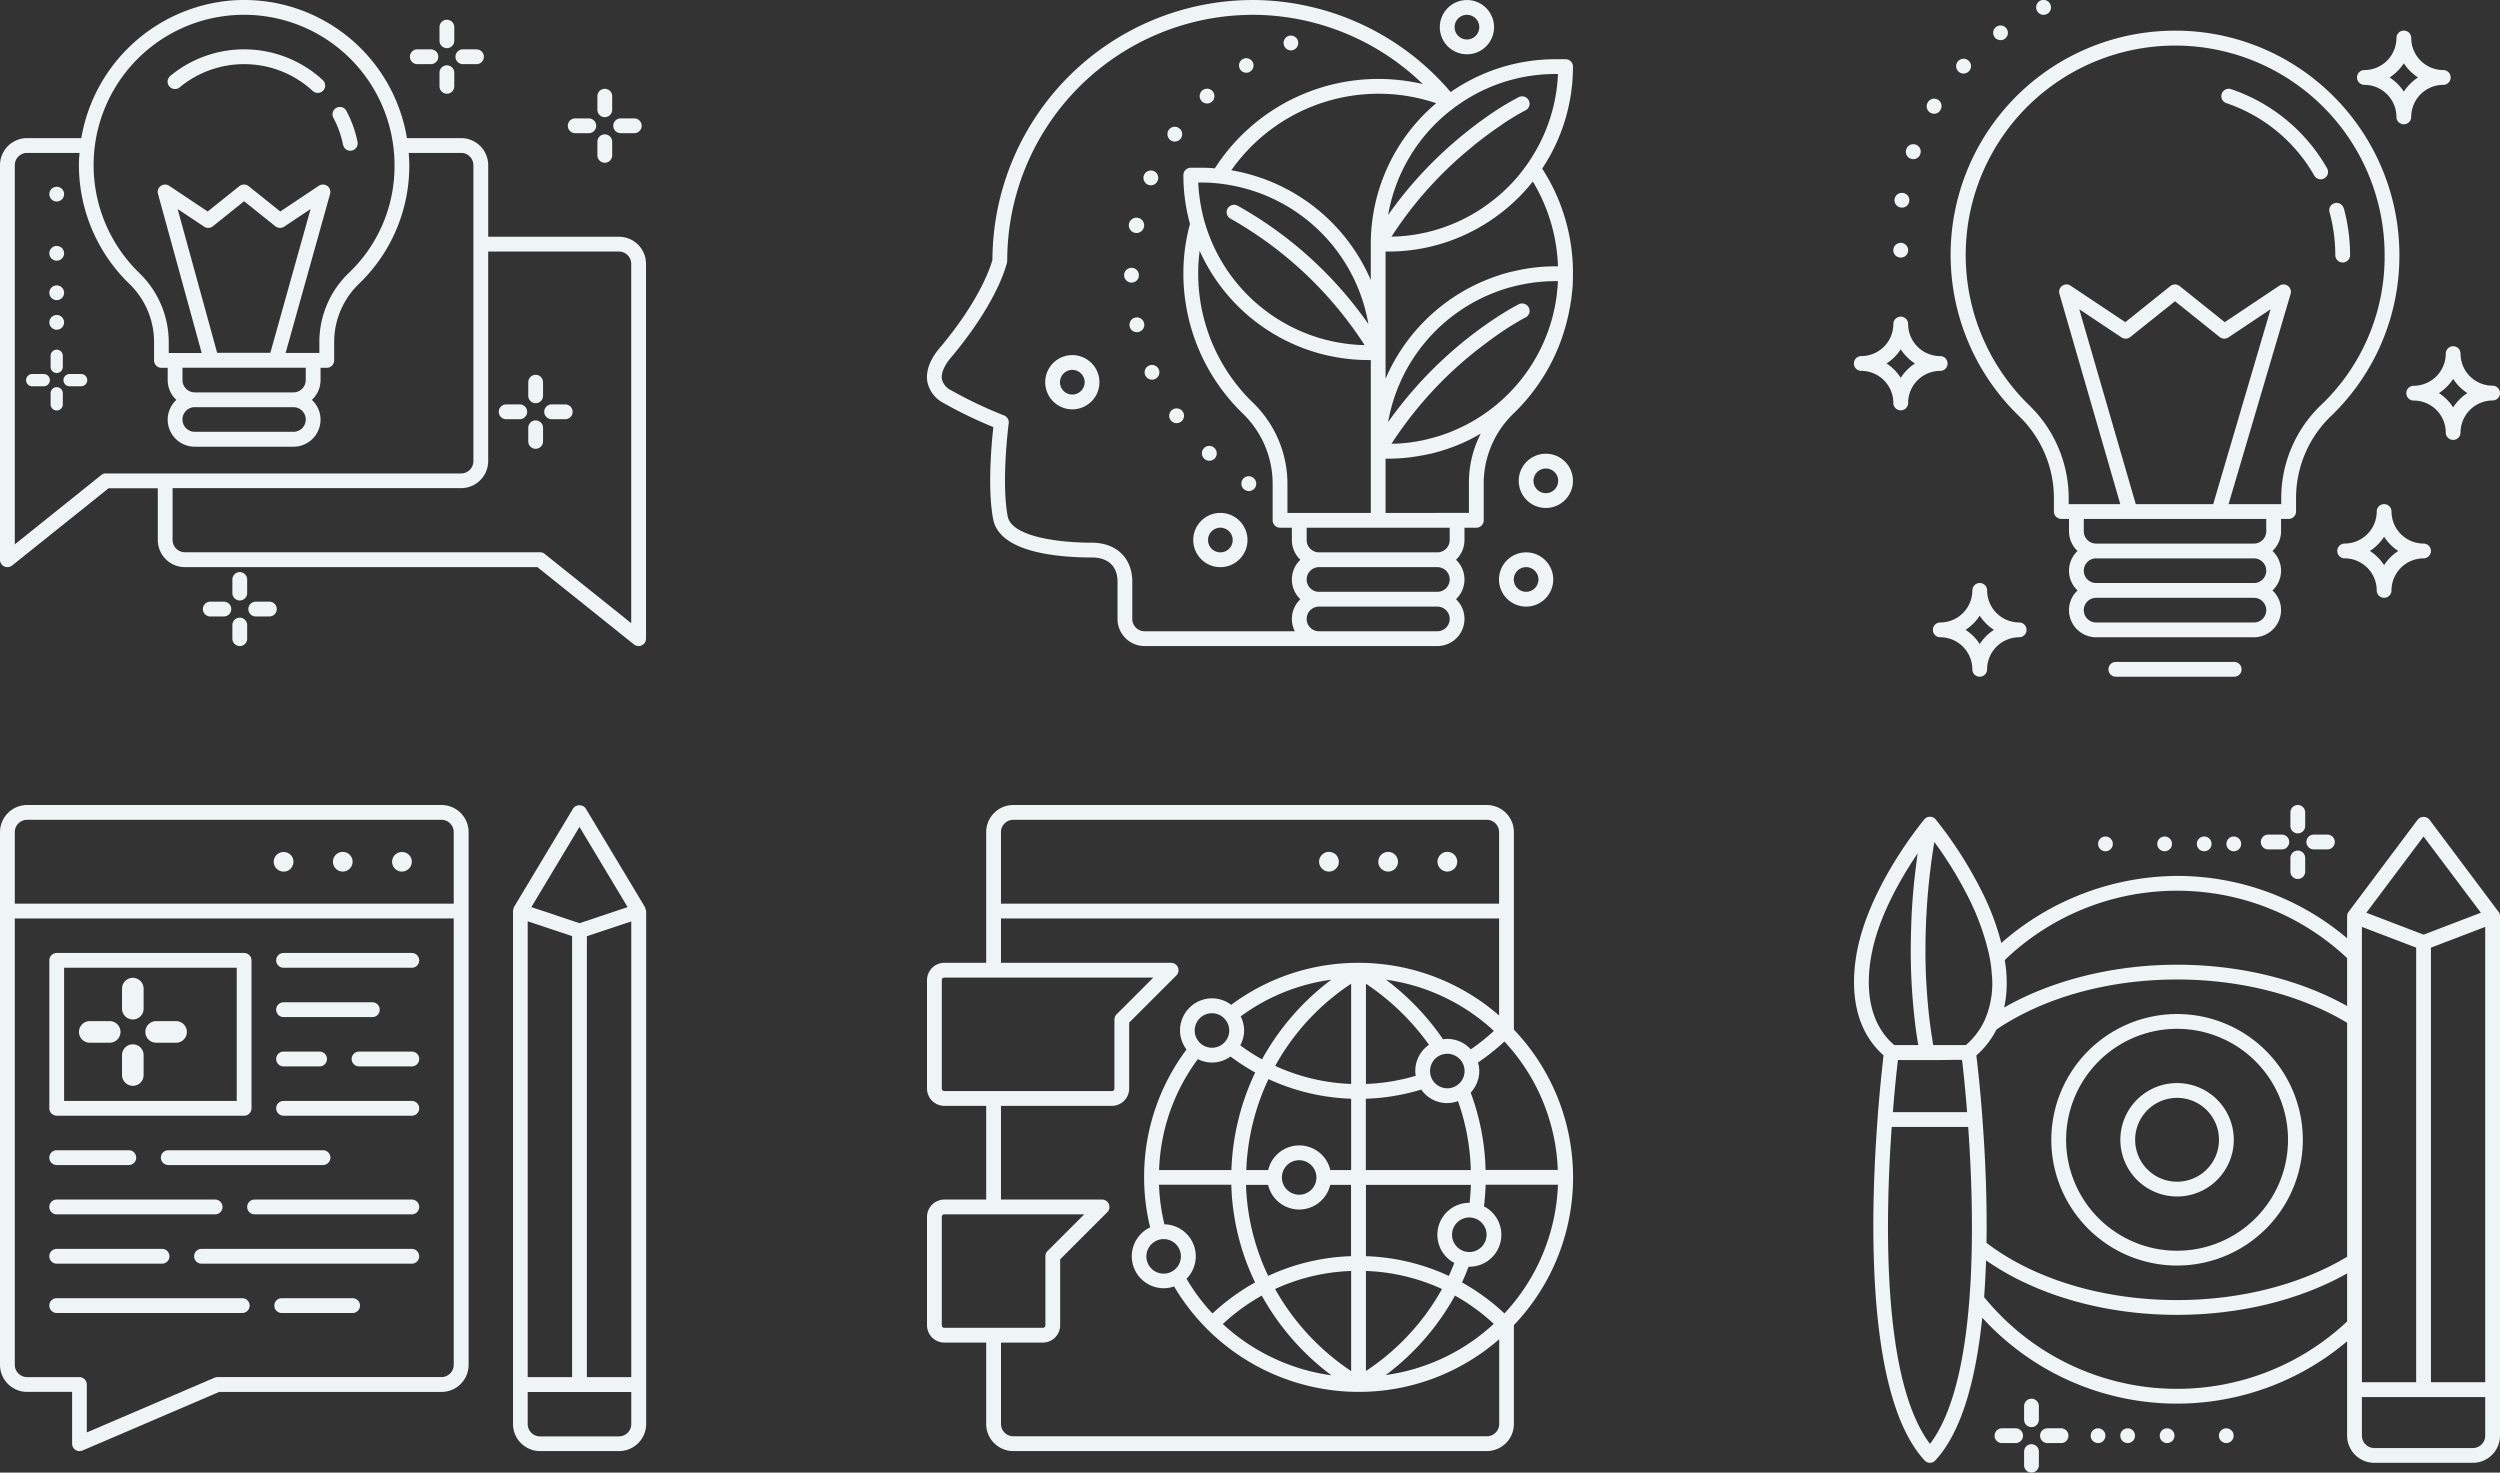 <svg xmlns="http://www.w3.org/2000/svg" width="601.628" height="354.378" viewBox="0 0 601.628 354.378">
  <rect x="0" y="0" width="601.628" height="354.378" fill="#333333" stroke="none"/>
  <g id="Group_1026" data-name="Group 1026" transform="translate(-995.24 -5828.5)">
    <g id="_1" transform="translate(995.24 5828.5)">
      <g id="Group_432" data-name="Group 432" transform="translate(0 0)">
        <path id="Path_847" data-name="Path 847" d="M148.938,56.969H117.489V39.761a6.523,6.523,0,0,0-6.527-6.527H97.931A39.712,39.712,0,0,0,56.561.052a40,40,0,0,0-37,33.182H6.527A6.523,6.523,0,0,0,0,39.761V134.7a1.772,1.772,0,0,0,1.021,1.614,1.688,1.688,0,0,0,.76.166A1.916,1.916,0,0,0,2.9,136.1l23.237-18.608H37.976v12.461a6.523,6.523,0,0,0,6.527,6.527h84.829l23.237,18.608a1.764,1.764,0,0,0,1.116.38,1.688,1.688,0,0,0,.759-.166,1.787,1.787,0,0,0,1.021-1.614V63.5A6.523,6.523,0,0,0,148.938,56.969ZM56.751,3.612A36.2,36.2,0,0,1,94.94,39.761,35.41,35.41,0,0,1,84.046,65.584a23.025,23.025,0,0,0-7.192,16.472v2.872H68.737l10.7-38.261a1.785,1.785,0,0,0-2.706-1.97l-9.28,6.195-7.619-6.1a1.785,1.785,0,0,0-2.231,0l-7.619,6.1L40.706,44.7a1.775,1.775,0,0,0-2.682,1.97L48.538,84.952H40.611V82.508A23.18,23.18,0,0,0,33.68,65.846,36.168,36.168,0,0,1,56.727,3.612ZM46.877,97.983H70.612a2.967,2.967,0,1,1,0,5.934H46.877a2.967,2.967,0,1,1,0-5.934Zm26.7-6.527a2.968,2.968,0,0,1-2.967,2.967H46.877a2.968,2.968,0,0,1-2.967-2.967V88.489H73.579ZM52.265,84.929,42.747,50.3l6.385,4.249a1.783,1.783,0,0,0,2.089-.095l7.524-6.029,7.524,6.029a1.82,1.82,0,0,0,2.112.095L74.742,50.3,65.058,84.9H52.265Zm-26.749,28.98a1.916,1.916,0,0,0-1.116.38L3.56,131V39.761a2.968,2.968,0,0,1,2.967-2.967H19.154c-.047.546-.119,1.092-.142,1.661A39.774,39.774,0,0,0,31.235,68.409a19.473,19.473,0,0,1,5.839,14.1v4.225a1.793,1.793,0,0,0,1.78,1.78h1.5v2.967a6.452,6.452,0,0,0,2.089,4.747,6.452,6.452,0,0,0-2.089,4.747,6.523,6.523,0,0,0,6.527,6.527H70.612a6.523,6.523,0,0,0,6.527-6.527,6.452,6.452,0,0,0-2.089-4.747,6.452,6.452,0,0,0,2.089-4.747V88.513h1.5a1.793,1.793,0,0,0,1.78-1.78V82.08a19.492,19.492,0,0,1,6.124-13.932A39.4,39.4,0,0,0,98.5,39.761c0-1-.071-1.97-.142-2.967h12.6a2.968,2.968,0,0,1,2.967,2.967v71.205a2.968,2.968,0,0,1-2.967,2.967H25.515ZM151.9,149.963l-20.839-16.686a1.719,1.719,0,0,0-1.116-.38H44.5a2.968,2.968,0,0,1-2.967-2.967V117.469h69.425a6.523,6.523,0,0,0,6.527-6.527V60.529h31.449A2.968,2.968,0,0,1,151.9,63.5v86.491Z" transform="translate(0 0.003)" fill="#eff4f4"/>
        <path id="Path_848" data-name="Path 848" d="M36.269,19.95A1.752,1.752,0,0,0,38,21.374a.923.923,0,0,0,.356-.047,1.745,1.745,0,0,0,1.377-2.089,26.932,26.932,0,0,0-2.682-7.453,1.773,1.773,0,0,0-3.133,1.661,23.4,23.4,0,0,1,2.326,6.5Z" transform="translate(46.305 14.901)" fill="#eff4f4"/>
        <path id="Path_849" data-name="Path 849" d="M19.92,14.114a24.351,24.351,0,0,1,31.995.9,1.811,1.811,0,0,0,1.21.475,1.78,1.78,0,0,0,1.21-3.086,27.9,27.9,0,0,0-36.694-1.021,1.787,1.787,0,1,0,2.279,2.753Z" transform="translate(23.349 6.875)" fill="#eff4f4"/>
        <path id="Path_850" data-name="Path 850" d="M6.837,37.92H4.132a1.472,1.472,0,1,0,0,2.943H6.837a1.472,1.472,0,1,0,0-2.943Z" transform="translate(3.654 52.091)" fill="#eff4f4"/>
        <path id="Path_851" data-name="Path 851" d="M10.627,37.92H7.922a1.472,1.472,0,1,0,0,2.943h2.706a1.472,1.472,0,1,0,0-2.943Z" transform="translate(8.859 52.091)" fill="#eff4f4"/>
        <path id="Path_852" data-name="Path 852" d="M6.6,39.25A1.479,1.479,0,0,0,5.13,40.722v2.706a1.472,1.472,0,0,0,2.943,0V40.722A1.479,1.479,0,0,0,6.6,39.25Z" transform="translate(7.046 53.918)" fill="#eff4f4"/>
        <path id="Path_853" data-name="Path 853" d="M6.6,35.45A1.479,1.479,0,0,0,5.13,36.922v2.706a1.472,1.472,0,0,0,2.943,0V36.922A1.479,1.479,0,0,0,6.6,35.45Z" transform="translate(7.046 48.699)" fill="#eff4f4"/>
        <path id="Path_854" data-name="Path 854" d="M25.626,61H22.35a1.78,1.78,0,1,0,0,3.56h3.275a1.78,1.78,0,1,0,0-3.56Z" transform="translate(28.253 83.792)" fill="#eff4f4"/>
        <path id="Path_855" data-name="Path 855" d="M30.236,61H26.96a1.78,1.78,0,1,0,0,3.56h3.275a1.78,1.78,0,1,0,0-3.56Z" transform="translate(34.585 83.792)" fill="#eff4f4"/>
        <path id="Path_856" data-name="Path 856" d="M25.34,62.62a1.793,1.793,0,0,0-1.78,1.78v3.275a1.78,1.78,0,0,0,3.56,0V64.4A1.793,1.793,0,0,0,25.34,62.62Z" transform="translate(32.36 86.017)" fill="#eff4f4"/>
        <path id="Path_857" data-name="Path 857" d="M25.34,58a1.793,1.793,0,0,0-1.78,1.78v3.275a1.78,1.78,0,1,0,3.56,0V59.78A1.793,1.793,0,0,0,25.34,58Z" transform="translate(32.36 79.671)" fill="#eff4f4"/>
        <path id="Path_858" data-name="Path 858" d="M55.626,41H52.35a1.78,1.78,0,1,0,0,3.56h3.275a1.78,1.78,0,1,0,0-3.56Z" transform="translate(69.459 56.322)" fill="#eff4f4"/>
        <path id="Path_859" data-name="Path 859" d="M60.236,41H56.96a1.78,1.78,0,1,0,0,3.56h3.275a1.78,1.78,0,1,0,0-3.56Z" transform="translate(75.79 56.322)" fill="#eff4f4"/>
        <path id="Path_860" data-name="Path 860" d="M55.34,42.62a1.793,1.793,0,0,0-1.78,1.78v3.275a1.78,1.78,0,1,0,3.56,0V44.4A1.793,1.793,0,0,0,55.34,42.62Z" transform="translate(73.565 58.547)" fill="#eff4f4"/>
        <path id="Path_861" data-name="Path 861" d="M55.34,38a1.793,1.793,0,0,0-1.78,1.78v3.275a1.78,1.78,0,1,0,3.56,0V39.78A1.793,1.793,0,0,0,55.34,38Z" transform="translate(73.565 52.201)" fill="#eff4f4"/>
        <path id="Path_862" data-name="Path 862" d="M43.34,8.56h3.275a1.78,1.78,0,1,0,0-3.56H43.34a1.78,1.78,0,1,0,0,3.56Z" transform="translate(57.083 6.875)" fill="#eff4f4"/>
        <path id="Path_863" data-name="Path 863" d="M47.96,8.56h3.275a1.78,1.78,0,1,0,0-3.56H47.96a1.78,1.78,0,1,0,0,3.56Z" transform="translate(63.429 6.875)" fill="#eff4f4"/>
        <path id="Path_864" data-name="Path 864" d="M46.34,13.456a1.793,1.793,0,0,0,1.78-1.78V8.4a1.78,1.78,0,0,0-3.56,0v3.275A1.793,1.793,0,0,0,46.34,13.456Z" transform="translate(61.204 9.1)" fill="#eff4f4"/>
        <path id="Path_865" data-name="Path 865" d="M46.34,8.836a1.793,1.793,0,0,0,1.78-1.78V3.78a1.78,1.78,0,0,0-3.56,0V7.056A1.793,1.793,0,0,0,46.34,8.836Z" transform="translate(61.204 2.755)" fill="#eff4f4"/>
        <path id="Path_866" data-name="Path 866" d="M59.35,15.56h3.275a1.78,1.78,0,1,0,0-3.56H59.35a1.78,1.78,0,0,0,0,3.56Z" transform="translate(79.073 16.49)" fill="#eff4f4"/>
        <path id="Path_867" data-name="Path 867" d="M63.96,15.56h3.275a1.78,1.78,0,0,0,0-3.56H63.96a1.78,1.78,0,1,0,0,3.56Z" transform="translate(85.405 16.49)" fill="#eff4f4"/>
        <path id="Path_868" data-name="Path 868" d="M62.35,20.456a1.793,1.793,0,0,0,1.78-1.78V15.4a1.78,1.78,0,1,0-3.56,0v3.275A1.793,1.793,0,0,0,62.35,20.456Z" transform="translate(83.194 18.715)" fill="#eff4f4"/>
        <path id="Path_869" data-name="Path 869" d="M62.35,15.836a1.793,1.793,0,0,0,1.78-1.78V10.78a1.78,1.78,0,1,0-3.56,0v3.275A1.793,1.793,0,0,0,62.35,15.836Z" transform="translate(83.194 12.369)" fill="#eff4f4"/>
        <ellipse id="Ellipse_7" data-name="Ellipse 7" cx="1.78" cy="1.78" rx="1.78" ry="1.78" transform="translate(11.868 75.794)" fill="#eff4f4"/>
        <ellipse id="Ellipse_8" data-name="Ellipse 8" cx="1.78" cy="1.78" rx="1.78" ry="1.78" transform="translate(11.868 68.673)" fill="#eff4f4"/>
        <ellipse id="Ellipse_9" data-name="Ellipse 9" cx="1.78" cy="1.78" rx="1.78" ry="1.78" transform="translate(11.868 59.179)" fill="#eff4f4"/>
        <ellipse id="Ellipse_10" data-name="Ellipse 10" cx="1.78" cy="1.78" rx="1.78" ry="1.78" transform="translate(11.868 44.938)" fill="#eff4f4"/>
      </g>
    </g>
    <g id="_1-2" data-name="_1" transform="translate(1218.31 5828.5)">
      <g id="Group_433" data-name="Group 433" transform="translate(0 0)">
        <path id="Path_870" data-name="Path 870" d="M155.466,16.026a1.778,1.778,0,0,0-1.78-1.78h-2.374a44.23,44.23,0,0,0-25.278,7.9A62.876,62.876,0,0,0,79.371.005a62.73,62.73,0,0,0-63.61,62.518c-.332,1.21-2.73,9.423-12.841,21.385C1.615,85.451-.474,88.561.1,91.884a7.468,7.468,0,0,0,3.987,5.15,104.038,104.038,0,0,0,11.891,5.744c-.427,3.845-1.448,14.787-.047,22.169,1.543,8,15.523,9.209,23.735,9.209,3.94,0,6.195,2.112,6.195,5.839v8.948a6.523,6.523,0,0,0,6.527,6.527H122.83a6.531,6.531,0,0,0,4.486-11.274,6.54,6.54,0,0,0,0-9.494,6.54,6.54,0,0,0,2.041-4.747v-2.967h2.848a1.778,1.778,0,0,0,1.78-1.78v-9.091a23.413,23.413,0,0,1,7.358-16.781A46.5,46.5,0,0,0,154.16,76.669c.166-.712.332-1.424.451-2.136a2.761,2.761,0,0,0,.095-.427,1.191,1.191,0,0,0,.047-.285c.071-.356.119-.712.166-1.068a5.546,5.546,0,0,0,.166-1.068c.071-.57.142-1.116.19-1.685.071-.57.119-1.163.142-1.756.024-.783.047-1.567.047-2.374a46.2,46.2,0,0,0-7.405-25.3,44.233,44.233,0,0,0,7.405-24.542Zm-3.893,54.9a40.967,40.967,0,0,1-24.447,32.541,35,35,0,0,1-5.364,1.875,38.463,38.463,0,0,1-9.969,1.448,93.062,93.062,0,0,1,22.335-23.9h0c1.8-1.377,3.442-2.516,4.842-3.465,3.062-1.994,5.032-3.014,5.079-3.038a1.747,1.747,0,0,0,.783-2.374,1.8,1.8,0,0,0-2.4-.807c-.166.095-1,.522-2.326,1.282-1.092.665-2.54,1.543-4.225,2.682a97.762,97.762,0,0,0-24.9,24.4,41.008,41.008,0,0,1,26.2-31.4,33.479,33.479,0,0,1,3.7-1.163,40.713,40.713,0,0,1,10.42-1.353h.546c-.047,1.116-.166,2.184-.285,3.275ZM89.6,123.428H86.753v-6.812a27.118,27.118,0,0,0-8.141-19.558A43.25,43.25,0,0,1,65.3,64.446a38.9,38.9,0,0,1,.332-4.082,44.514,44.514,0,0,0,40.587,26.275h.593v36.789ZM65.32,43.915h.546c.451,0,.9,0,1.353.024a35.315,35.315,0,0,1,3.916.332A40.979,40.979,0,0,1,106.215,77.88h0v.071a94.671,94.671,0,0,0-31.5-28.482,1.8,1.8,0,0,0-2.4.783,1.769,1.769,0,0,0,.807,2.4,92.717,92.717,0,0,1,32.209,30.4,41,41,0,0,1-38.38-29.218,40.411,40.411,0,0,1-1.377-6.575q-.214-1.638-.285-3.347Zm41.489,14.811h0v8.663A44.718,44.718,0,0,0,73.247,40.972a43.3,43.3,0,0,1,49.3-16.14A44.375,44.375,0,0,0,106.809,58.726ZM52.384,151.91a2.968,2.968,0,0,1-2.967-2.967v-8.948c0-5.72-3.845-9.4-9.755-9.4-8.782,0-19.344-1.661-20.222-6.314-1.59-8.331.214-22.263.237-22.406a1.785,1.785,0,0,0-1.116-1.9,103.975,103.975,0,0,1-12.7-6.029,4.067,4.067,0,0,1-2.255-2.682c-.356-2.017,1.472-4.391,2.041-5.056C17.209,72.492,19.2,63.473,19.274,63.093a1.832,1.832,0,0,0,.047-.356A59.153,59.153,0,0,1,78.493,3.565h.831a59.009,59.009,0,0,1,39.994,16.662A46.76,46.76,0,0,0,69.284,40.5q-1.709-.142-3.418-.142H63.492a1.778,1.778,0,0,0-1.78,1.78A43.731,43.731,0,0,0,63.3,53.884a44.764,44.764,0,0,0-1.567,10.443A46.9,46.9,0,0,0,76.143,99.645a23.492,23.492,0,0,1,7.049,16.971v8.592a1.778,1.778,0,0,0,1.78,1.78h2.848v2.967a6.54,6.54,0,0,0,2.041,4.747,6.54,6.54,0,0,0,0,9.494,6.539,6.539,0,0,0-1.329,7.714Zm73.413-2.967a2.968,2.968,0,0,1-2.967,2.967H94.348a2.967,2.967,0,1,1,0-5.934H122.83A2.968,2.968,0,0,1,125.8,148.943Zm0-9.494a2.968,2.968,0,0,1-2.967,2.967H94.348a2.967,2.967,0,1,1,0-5.934H122.83A2.968,2.968,0,0,1,125.8,139.449Zm0-9.494a2.968,2.968,0,0,1-2.967,2.967H94.348a2.968,2.968,0,0,1-2.967-2.967v-2.967H125.8Zm4.628-13.838v7.31H110.369V110.373h.593a42.632,42.632,0,0,0,8.212-.783,37.648,37.648,0,0,0,4.889-1.187,42.1,42.1,0,0,0,9.209-4.059A25.791,25.791,0,0,0,130.425,116.117ZM151.858,64.09h-.546a43.232,43.232,0,0,0-10.135,1.187,29.92,29.92,0,0,0-3.608,1,44.686,44.686,0,0,0-27.2,24.851h0V84.953h0V60.53h.593a44.1,44.1,0,0,0,25.753-8.236,39.521,39.521,0,0,0,3.133-2.445,43.092,43.092,0,0,0,5.958-6.171,42.405,42.405,0,0,1,6.052,20.412Zm-8.141-23.569a37.547,37.547,0,0,1-4.842,5.412,34.118,34.118,0,0,1-3.014,2.54,40.449,40.449,0,0,1-24.067,8.473A92.267,92.267,0,0,1,130.9,35.584c.973-.831,1.9-1.567,2.824-2.255.617-.475,1.234-.926,1.828-1.377,1.092-.783,2.112-1.472,3.014-2.112a58.153,58.153,0,0,1,5.483-3.3,1.747,1.747,0,0,0,.783-2.374,1.8,1.8,0,0,0-2.4-.807,67.338,67.338,0,0,0-6.883,4.154c-.949.665-1.994,1.4-3.086,2.207a4.454,4.454,0,0,1-.57.427c-.9.688-1.851,1.448-2.824,2.231h0a97.063,97.063,0,0,0-18.086,19.344,40.842,40.842,0,0,1,14.455-24.684q.463-.392.926-.712a22.062,22.062,0,0,1,1.923-1.4c.451-.332.926-.641,1.4-.926a40.509,40.509,0,0,1,21.623-6.195h.546a40.417,40.417,0,0,1-6.029,19.605,34.111,34.111,0,0,1-2.112,3.109Z" transform="translate(0.001 0.004)" fill="#eff4f4"/>
        <path id="Path_871" data-name="Path 871" d="M29.432,12.552a1.741,1.741,0,0,0,1.234-.5,1.779,1.779,0,1,0-2.516-.047,1.8,1.8,0,0,0,1.282.546Z" transform="translate(37.977 12.355)" fill="#eff4f4"/>
        <path id="Path_872" data-name="Path 872" d="M33.405,9.439a1.712,1.712,0,0,0,.949-.285,1.748,1.748,0,1,0-.949.285Z" transform="translate(43.45 8.063)" fill="#eff4f4"/>
        <path id="Path_873" data-name="Path 873" d="M29.656,48.766a1.853,1.853,0,0,0,1.305-.546A1.791,1.791,0,0,0,30.89,45.7a1.78,1.78,0,1,0-2.445,2.587A1.7,1.7,0,0,0,29.656,48.766Z" transform="translate(38.299 62.11)" fill="#eff4f4"/>
        <path id="Path_874" data-name="Path 874" d="M34.6,48.556a1.775,1.775,0,1,0-1.875,3.014h0a1.77,1.77,0,0,0,.949.285A1.82,1.82,0,0,0,35.194,51,1.8,1.8,0,0,0,34.6,48.556Z" transform="translate(43.798 66.331)" fill="#eff4f4"/>
        <path id="Path_875" data-name="Path 875" d="M37.932,7.178a1.8,1.8,0,0,0,1.661-2.421,1.8,1.8,0,0,0-2.3-1.044h0a1.8,1.8,0,0,0,.641,3.465Z" transform="translate(49.652 4.959)" fill="#eff4f4"/>
        <path id="Path_876" data-name="Path 876" d="M21.794,30.71a1.758,1.758,0,0,0,1.756-1.78,1.78,1.78,0,1,0-3.56,0h0a1.793,1.793,0,0,0,1.78,1.78Z" transform="translate(27.458 37.3)" fill="#eff4f4"/>
        <path id="Path_877" data-name="Path 877" d="M21.9,25.639a1.832,1.832,0,0,0,.356.047,1.844,1.844,0,1,0-.356-.047Z" transform="translate(28.112 30.385)" fill="#eff4f4"/>
        <path id="Path_878" data-name="Path 878" d="M23.04,20.7a1.881,1.881,0,0,0,.688.142,1.747,1.747,0,0,0,1.638-1.092,1.769,1.769,0,0,0-.926-2.326,1.8,1.8,0,0,0-2.35.949A1.78,1.78,0,0,0,23.04,20.7Z" transform="translate(30.152 23.745)" fill="#eff4f4"/>
        <path id="Path_879" data-name="Path 879" d="M26.157,16.417a1.815,1.815,0,0,0,1.472-.783,1.784,1.784,0,0,0-2.943-2.017,1.82,1.82,0,0,0,.475,2.492,1.7,1.7,0,0,0,1,.309Z" transform="translate(33.491 17.652)" fill="#eff4f4"/>
        <path id="Path_880" data-name="Path 880" d="M25.317,41.73A1.759,1.759,0,0,0,24.89,44.2a1.781,1.781,0,0,0,1.448.76,1.877,1.877,0,0,0,1.044-.332,1.763,1.763,0,0,0,.427-2.468,1.788,1.788,0,0,0-2.492-.427Z" transform="translate(33.737 56.874)" fill="#eff4f4"/>
        <path id="Path_881" data-name="Path 881" d="M21.947,32.21a1.8,1.8,0,0,0-1.377,2.112A1.771,1.771,0,0,0,22.3,35.746a1.045,1.045,0,0,0,.38-.047,1.757,1.757,0,0,0,1.377-2.112,1.8,1.8,0,0,0-2.112-1.377Z" transform="translate(28.207 44.202)" fill="#eff4f4"/>
        <path id="Path_882" data-name="Path 882" d="M23.138,37.151a1.769,1.769,0,0,0-.926,2.326,1.8,1.8,0,0,0,2.35.926,1.775,1.775,0,1,0-1.424-3.252Z" transform="translate(30.315 50.821)" fill="#eff4f4"/>
        <path id="Path_883" data-name="Path 883" d="M64.527,56a6.527,6.527,0,1,0,6.527,6.527A6.523,6.523,0,0,0,64.527,56Zm0,9.494a2.967,2.967,0,1,1,2.967-2.967A2.968,2.968,0,0,1,64.527,65.494Z" transform="translate(79.665 76.925)" fill="#eff4f4"/>
        <path id="Path_884" data-name="Path 884" d="M33.527,52a6.527,6.527,0,1,0,6.527,6.527A6.523,6.523,0,0,0,33.527,52Zm0,9.494a2.967,2.967,0,1,1,2.967-2.967A2.968,2.968,0,0,1,33.527,61.494Z" transform="translate(37.086 71.431)" fill="#eff4f4"/>
        <path id="Path_885" data-name="Path 885" d="M18.517,36a6.527,6.527,0,1,0,6.527,6.527A6.539,6.539,0,0,0,18.517,36Zm0,9.494a2.967,2.967,0,1,1,2.967-2.967A2.983,2.983,0,0,1,18.517,45.494Z" transform="translate(16.47 49.455)" fill="#eff4f4"/>
        <path id="Path_886" data-name="Path 886" d="M66.527,46a6.527,6.527,0,1,0,6.527,6.527A6.523,6.523,0,0,0,66.527,46Zm0,9.494a2.967,2.967,0,1,1,2.967-2.967A2.968,2.968,0,0,1,66.527,55.494Z" transform="translate(82.412 63.19)" fill="#eff4f4"/>
        <path id="Path_887" data-name="Path 887" d="M58.527,13.054A6.527,6.527,0,1,0,52,6.527,6.523,6.523,0,0,0,58.527,13.054Zm0-9.494A2.967,2.967,0,1,1,55.56,6.527,2.968,2.968,0,0,1,58.527,3.56Z" transform="translate(71.424 0.009)" fill="#eff4f4"/>
      </g>
    </g>
    <g id="_1-3" data-name="_1" transform="translate(1441.38 5828.501)">
      <g id="Group_434" data-name="Group 434" transform="translate(0 0)">
        <path id="Path_888" data-name="Path 888" d="M100.956,17.924A53.717,53.717,0,0,0,60.843,3.184,53.956,53.956,0,0,0,26.427,96.012a27.451,27.451,0,0,1,8.236,19.843v2.967a1.793,1.793,0,0,0,1.78,1.78h1.851v2.967a6.47,6.47,0,0,0,2.065,4.747,6.489,6.489,0,0,0,0,9.494,6.431,6.431,0,0,0-2.065,4.747,6.539,6.539,0,0,0,6.527,6.527H82.8a6.554,6.554,0,0,0,6.527-6.527,6.431,6.431,0,0,0-2.065-4.747,6.489,6.489,0,0,0,0-9.494,6.51,6.51,0,0,0,2.065-4.747V120.6h1.828a1.778,1.778,0,0,0,1.78-1.78v-3.537a27.4,27.4,0,0,1,8.616-19.629,53.468,53.468,0,0,0,16.259-38.546A54.062,54.062,0,0,0,100.956,17.924ZM85.765,142.557a2.968,2.968,0,0,1-2.967,2.967H44.822a2.967,2.967,0,1,1,0-5.934H82.8A2.968,2.968,0,0,1,85.765,142.557Zm0-9.494A2.968,2.968,0,0,1,82.8,136.03H44.822a2.967,2.967,0,1,1,0-5.934H82.8A2.968,2.968,0,0,1,85.765,133.063Zm0-9.494a2.968,2.968,0,0,1-2.967,2.967H44.822a2.968,2.968,0,0,1-2.967-2.967V120.6h43.91Zm-31.4-6.527-13.6-46.9,10.182,6.788a1.783,1.783,0,0,0,2.089-.095L63.81,68.219l10.752,8.616a1.783,1.783,0,0,0,2.089.095L86.81,70.141,73,117.042ZM99.057,93.093a30.985,30.985,0,0,0-9.684,22.192v1.756H76.7L91.628,66.462a1.79,1.79,0,0,0-2.706-1.994L75.773,73.25,64.926,64.563a1.785,1.785,0,0,0-2.231,0L51.848,73.25,38.675,64.468a1.768,1.768,0,0,0-2.682,1.97l14.645,50.6H38.224v-1.187A31.156,31.156,0,0,0,28.9,93.425a50.406,50.406,0,1,1,85.351-36.315,49.286,49.286,0,0,1-15.19,35.982Z" transform="translate(13.471 4.276)" fill="#eff4f4"/>
        <path id="Path_889" data-name="Path 889" d="M56.072,67.11H27.59a1.78,1.78,0,1,0,0,3.56H56.072a1.78,1.78,0,1,0,0-3.56Z" transform="translate(35.45 92.184)" fill="#eff4f4"/>
        <path id="Path_890" data-name="Path 890" d="M69.778,60.6a7.729,7.729,0,0,1-7.714-7.714,1.78,1.78,0,0,0-3.56,0A7.729,7.729,0,0,1,50.79,60.6a1.78,1.78,0,1,0,0,3.56A7.729,7.729,0,0,1,58.5,71.878a1.78,1.78,0,0,0,3.56,0,7.729,7.729,0,0,1,7.714-7.714,1.78,1.78,0,1,0,0-3.56Zm-9.494,5.2a11.446,11.446,0,0,0-3.418-3.418,11.726,11.726,0,0,0,3.418-3.418A11.447,11.447,0,0,0,63.7,62.384,11.18,11.18,0,0,0,60.284,65.8Z" transform="translate(67.316 70.207)" fill="#eff4f4"/>
        <path id="Path_891" data-name="Path 891" d="M76.778,44.594a7.714,7.714,0,0,1-7.714-7.714,1.78,1.78,0,0,0-3.56,0,7.749,7.749,0,0,1-7.714,7.738,1.78,1.78,0,1,0,0,3.56,7.709,7.709,0,0,1,7.714,7.69,1.78,1.78,0,0,0,3.56,0,7.744,7.744,0,0,1,7.714-7.714,1.78,1.78,0,1,0,0-3.56Zm-9.494,5.222a11.525,11.525,0,0,0-3.418-3.442,11.18,11.18,0,0,0,3.418-3.418A11.181,11.181,0,0,0,70.7,46.374,11.524,11.524,0,0,0,67.284,49.816Z" transform="translate(76.93 48.218)" fill="#eff4f4"/>
        <path id="Path_892" data-name="Path 892" d="M52.79,16.154A7.729,7.729,0,0,1,60.5,23.868a1.78,1.78,0,0,0,3.56,0,7.729,7.729,0,0,1,7.714-7.714,1.78,1.78,0,0,0,0-3.56A7.729,7.729,0,0,1,64.064,4.88a1.78,1.78,0,0,0-3.56,0,7.729,7.729,0,0,1-7.714,7.714,1.78,1.78,0,1,0,0,3.56Zm9.494-5.2A11.181,11.181,0,0,0,65.7,14.374a11.447,11.447,0,0,0-3.418,3.418,11.726,11.726,0,0,0-3.418-3.418,11.446,11.446,0,0,0,3.418-3.418Z" transform="translate(70.063 4.265)" fill="#eff4f4"/>
        <path id="Path_893" data-name="Path 893" d="M22.548,43.374a1.778,1.778,0,0,0-1.78-1.78,7.714,7.714,0,0,1-7.714-7.714,1.78,1.78,0,0,0-3.56,0A7.714,7.714,0,0,1,1.78,41.594a1.78,1.78,0,1,0,0,3.56,7.729,7.729,0,0,1,7.714,7.714,1.78,1.78,0,0,0,3.56,0,7.729,7.729,0,0,1,7.714-7.714A1.763,1.763,0,0,0,22.548,43.374ZM11.274,46.816a11.525,11.525,0,0,0-3.418-3.442,11.18,11.18,0,0,0,3.418-3.418,11.447,11.447,0,0,0,3.418,3.418A11.807,11.807,0,0,0,11.274,46.816Z" transform="translate(0 44.097)" fill="#eff4f4"/>
        <path id="Path_894" data-name="Path 894" d="M28.778,68.6a7.729,7.729,0,0,1-7.714-7.714,1.78,1.78,0,1,0-3.56,0A7.729,7.729,0,0,1,9.79,68.6a1.78,1.78,0,1,0,0,3.56A7.729,7.729,0,0,1,17.5,79.878a1.78,1.78,0,0,0,3.56,0,7.729,7.729,0,0,1,7.714-7.714,1.78,1.78,0,1,0,0-3.56Zm-9.494,5.2a11.18,11.18,0,0,0-3.418-3.418,11.447,11.447,0,0,0,3.418-3.418A11.447,11.447,0,0,0,22.7,70.384,11.18,11.18,0,0,0,19.284,73.8Z" transform="translate(11.002 81.196)" fill="#eff4f4"/>
        <path id="Path_895" data-name="Path 895" d="M51.676,21.852a1.774,1.774,0,0,0-3.418.949,38.864,38.864,0,0,1,1.4,10.348,1.78,1.78,0,0,0,3.56,0,43.071,43.071,0,0,0-1.519-11.3Z" transform="translate(66.193 28.237)" fill="#eff4f4"/>
        <path id="Path_896" data-name="Path 896" d="M39.618,9.093a1.779,1.779,0,1,0-1.139,3.37A38.567,38.567,0,0,1,59.6,29.885a1.794,1.794,0,0,0,1.543.9,1.687,1.687,0,0,0,.878-.237,1.785,1.785,0,0,0,.665-2.421A42.1,42.1,0,0,0,39.618,9.093Z" transform="translate(51.193 12.371)" fill="#eff4f4"/>
        <path id="Path_897" data-name="Path 897" d="M8.257,13.34h0a1.73,1.73,0,0,0,2.421-.617A1.783,1.783,0,1,0,7.616,10.9h0a1.814,1.814,0,0,0,.617,2.445Z" transform="translate(10.138 13.773)" fill="#eff4f4"/>
        <path id="Path_898" data-name="Path 898" d="M11.252,9.269a1.786,1.786,0,0,0,2.231-.356,1.743,1.743,0,0,0-.119-2.492,1.8,1.8,0,0,0-2.54.119,1.773,1.773,0,0,0,.142,2.516A2.227,2.227,0,0,0,11.252,9.269Z" transform="translate(14.24 8.184)" fill="#eff4f4"/>
        <path id="Path_899" data-name="Path 899" d="M14.988,5.869a1.758,1.758,0,0,0,1.97-.095,1.773,1.773,0,1,0-2.492-.356,1.642,1.642,0,0,0,.522.475Z" transform="translate(19.404 3.538)" fill="#eff4f4"/>
        <path id="Path_900" data-name="Path 900" d="M19.353,3.327a1.794,1.794,0,0,0,2.54-2.279A1.785,1.785,0,1,0,18.641,2.52a2.012,2.012,0,0,0,.688.783Z" transform="translate(25.388 0.003)" fill="#eff4f4"/>
        <path id="Path_901" data-name="Path 901" d="M4.857,27.9a1.838,1.838,0,0,0,1.068.261,1.761,1.761,0,0,0,1.638-1.9,1.785,1.785,0,0,0-1.923-1.638,1.781,1.781,0,0,0-.783,3.3Z" transform="translate(5.491 33.821)" fill="#eff4f4"/>
        <path id="Path_902" data-name="Path 902" d="M6.127,17.927s.237.119.356.166a1.75,1.75,0,0,0,2.255-1.116,1.779,1.779,0,1,0-3.37-1.139,1.8,1.8,0,0,0,.76,2.112Z" transform="translate(7.236 20.104)" fill="#eff4f4"/>
        <path id="Path_903" data-name="Path 903" d="M5,22.846a1.831,1.831,0,0,0,.688.237,1.771,1.771,0,0,0,1.994-1.543,1.75,1.75,0,0,0-1.567-1.97A1.766,1.766,0,0,0,4.126,21.09a1.808,1.808,0,0,0,.854,1.756Z" transform="translate(5.653 26.863)" fill="#eff4f4"/>
      </g>
    </g>
    <g id="_1-4" data-name="_1" transform="translate(995.24 6022.227)">
      <g id="Group_435" data-name="Group 435" transform="translate(0 0)">
        <path id="Path_904" data-name="Path 904" d="M43.809,5.441a2.408,2.408,0,0,0-3.347,0,2.076,2.076,0,0,0-.522.76,2.363,2.363,0,0,0-.19.9,2.482,2.482,0,0,0,.19.926,2.076,2.076,0,0,0,.522.76,2.411,2.411,0,0,0,.76.522,2.4,2.4,0,0,0,3.11-3.11A2.41,2.41,0,0,0,43.809,5.441Z" transform="translate(54.604 6.546)" fill="#eff4f4"/>
        <ellipse id="Ellipse_11" data-name="Ellipse 11" cx="2.374" cy="2.374" rx="2.374" ry="2.374" transform="translate(80.112 11.275)" fill="#eff4f4"/>
        <path id="Path_905" data-name="Path 905" d="M31.809,5.441a2.408,2.408,0,0,0-3.347,0,2.076,2.076,0,0,0-.522.76,2.313,2.313,0,0,0,.522,2.587,2.3,2.3,0,0,0,1.662.688,2.378,2.378,0,0,0,.926-.166,2.411,2.411,0,0,0,.76-.522A2.446,2.446,0,0,0,32.331,6.2a2.41,2.41,0,0,0-.522-.76Z" transform="translate(38.12 6.546)" fill="#eff4f4"/>
        <path id="Path_906" data-name="Path 906" d="M106.222,0H6.528A6.539,6.539,0,0,0,0,6.528V134.706a6.524,6.524,0,0,0,6.528,6.528H17.352V153.7a1.816,1.816,0,0,0,.807,1.5,1.789,1.789,0,0,0,.973.285,1.9,1.9,0,0,0,.712-.142l32.9-14.1h53.5a6.524,6.524,0,0,0,6.528-6.528V6.528A6.524,6.524,0,0,0,106.246,0Zm2.967,134.706a2.968,2.968,0,0,1-2.967,2.967H52.364a1.9,1.9,0,0,0-.712.142L20.888,150.99V139.454a1.793,1.793,0,0,0-1.78-1.78H6.528a2.968,2.968,0,0,1-2.967-2.967V27.3H109.19Zm0-110.97H3.561V6.528A2.968,2.968,0,0,1,6.528,3.561h99.695a2.968,2.968,0,0,1,2.967,2.967Z" transform="translate(0 0)" fill="#eff4f4"/>
        <path id="Path_907" data-name="Path 907" d="M84.007,25.415a1.4,1.4,0,0,0-.119-.451,1.748,1.748,0,0,0-.095-.332v-.047L69.528.824a1.864,1.864,0,0,0-3.062,0L52.224,24.56v.047a1.361,1.361,0,0,0-.095.332,3.162,3.162,0,0,0-.119.451V148.918a6.524,6.524,0,0,0,6.528,6.528H77.527a6.524,6.524,0,0,0,6.528-6.528V25.415ZM55.547,137.666V27.955l10.682,3.561V137.643H55.547ZM69.789,31.539,80.47,27.979V137.643H69.789V31.515Zm-1.78-26.3,11.584,19.3L68.009,28.406,56.425,24.537Zm12.462,143.7a2.968,2.968,0,0,1-2.967,2.967H58.514a2.968,2.968,0,0,1-2.967-2.967v-7.714H80.47Z" transform="translate(71.445 0.031)" fill="#eff4f4"/>
        <path id="Path_908" data-name="Path 908" d="M6.78,54.166h45.1a1.793,1.793,0,0,0,1.78-1.78V16.78A1.793,1.793,0,0,0,51.88,15H6.78A1.793,1.793,0,0,0,5,16.78V52.385A1.793,1.793,0,0,0,6.78,54.166Zm1.78-35.605H50.1V50.605H8.561Z" transform="translate(6.868 20.605)" fill="#eff4f4"/>
        <path id="Path_909" data-name="Path 909" d="M29.78,33.561H60.638a1.78,1.78,0,0,0,0-3.561H29.78a1.78,1.78,0,0,0,0,3.561Z" transform="translate(38.463 41.21)" fill="#eff4f4"/>
        <path id="Path_910" data-name="Path 910" d="M57.114,36.78A1.793,1.793,0,0,0,55.333,35H18.09a1.78,1.78,0,1,0,0,3.561H55.333A1.793,1.793,0,0,0,57.114,36.78Z" transform="translate(22.405 48.079)" fill="#eff4f4"/>
        <path id="Path_911" data-name="Path 911" d="M6.78,38.561H24.132a1.78,1.78,0,1,0,0-3.561H6.78a1.78,1.78,0,1,0,0,3.561Z" transform="translate(6.868 48.079)" fill="#eff4f4"/>
        <path id="Path_912" data-name="Path 912" d="M64.677,40H26.84a1.78,1.78,0,1,0,0,3.561H64.677a1.78,1.78,0,0,0,0-3.561Z" transform="translate(34.425 54.947)" fill="#eff4f4"/>
        <path id="Path_913" data-name="Path 913" d="M6.78,43.561H44.9A1.78,1.78,0,0,0,44.9,40H6.78a1.78,1.78,0,1,0,0,3.561Z" transform="translate(6.868 54.947)" fill="#eff4f4"/>
        <path id="Path_914" data-name="Path 914" d="M29.78,18.561H60.638a1.78,1.78,0,0,0,0-3.561H29.78a1.78,1.78,0,1,0,0,3.561Z" transform="translate(38.463 20.605)" fill="#eff4f4"/>
        <path id="Path_915" data-name="Path 915" d="M29.78,23.561H51.143a1.78,1.78,0,1,0,0-3.561H29.78a1.78,1.78,0,1,0,0,3.561Z" transform="translate(38.463 27.474)" fill="#eff4f4"/>
        <path id="Path_916" data-name="Path 916" d="M50.129,25H37.43a1.78,1.78,0,1,0,0,3.561h12.7a1.78,1.78,0,1,0,0-3.561Z" transform="translate(48.972 34.342)" fill="#eff4f4"/>
        <path id="Path_917" data-name="Path 917" d="M29.78,28.561h8.664a1.78,1.78,0,1,0,0-3.561H29.78a1.78,1.78,0,1,0,0,3.561Z" transform="translate(38.463 34.342)" fill="#eff4f4"/>
        <path id="Path_918" data-name="Path 918" d="M72.067,45H21.46a1.78,1.78,0,0,0,0,3.561H72.067a1.78,1.78,0,1,0,0-3.561Z" transform="translate(27.034 61.816)" fill="#eff4f4"/>
        <path id="Path_919" data-name="Path 919" d="M6.78,48.561H32.131a1.78,1.78,0,1,0,0-3.561H6.78a1.78,1.78,0,0,0,0,3.561Z" transform="translate(6.868 61.816)" fill="#eff4f4"/>
        <path id="Path_920" data-name="Path 920" d="M46.657,50H29.59a1.78,1.78,0,1,0,0,3.561H46.657a1.78,1.78,0,1,0,0-3.561Z" transform="translate(38.202 68.684)" fill="#eff4f4"/>
        <path id="Path_921" data-name="Path 921" d="M6.78,53.561H51.429a1.78,1.78,0,1,0,0-3.561H6.78a1.78,1.78,0,1,0,0,3.561Z" transform="translate(6.868 68.684)" fill="#eff4f4"/>
        <path id="Path_922" data-name="Path 922" d="M15.392,21.91H10.6a2.6,2.6,0,0,0,0,5.2h4.795a2.6,2.6,0,0,0,0-5.2Z" transform="translate(11.003 30.097)" fill="#eff4f4"/>
        <path id="Path_923" data-name="Path 923" d="M22.122,21.91H17.327a2.6,2.6,0,0,0,0,5.2h4.795a2.6,2.6,0,1,0,0-5.2Z" transform="translate(20.248 30.097)" fill="#eff4f4"/>
        <path id="Path_924" data-name="Path 924" d="M14.981,24.26a2.614,2.614,0,0,0-2.611,2.587v4.795a2.619,2.619,0,0,0,2.611,2.611,2.583,2.583,0,0,0,2.587-2.611V26.847A2.593,2.593,0,0,0,14.981,24.26Z" transform="translate(16.993 33.326)" fill="#eff4f4"/>
        <path id="Path_925" data-name="Path 925" d="M14.981,17.52a2.619,2.619,0,0,0-2.611,2.611v4.795a2.619,2.619,0,0,0,2.611,2.611,2.583,2.583,0,0,0,2.587-2.611V20.131A2.614,2.614,0,0,0,14.981,17.52Z" transform="translate(16.993 24.067)" fill="#eff4f4"/>
      </g>
    </g>
    <g id="_1-5" data-name="_1" transform="translate(1218.326 6022.227)">
      <g id="Group_436" data-name="Group 436" transform="translate(0 0)">
        <path id="Path_926" data-name="Path 926" d="M53.673,4.8a1.587,1.587,0,0,0-.451.119,2.254,2.254,0,0,0-.4.237,1.051,1.051,0,0,0-.356.285,4.127,4.127,0,0,0-.309.356l-.214.427L51.8,6.65c0,.166-.047.309-.047.475a2.363,2.363,0,0,0,.19.9,2.076,2.076,0,0,0,.522.76,2.076,2.076,0,0,0,.76.522,2.363,2.363,0,0,0,.9.19,2.389,2.389,0,0,0,.926-.19,2.076,2.076,0,0,0,.76-.522,2.076,2.076,0,0,0,.522-.76A2.371,2.371,0,0,0,53.673,4.8Z" transform="translate(71.088 6.524)" fill="#eff4f4"/>
        <ellipse id="Ellipse_12" data-name="Ellipse 12" cx="2.374" cy="2.374" rx="2.374" ry="2.374" transform="translate(108.596 11.275)" fill="#eff4f4"/>
        <path id="Path_927" data-name="Path 927" d="M41.222,4.913a2.878,2.878,0,0,0-.76.522,2.313,2.313,0,0,0-.522,2.587,2.076,2.076,0,0,0,.522.76,2.076,2.076,0,0,0,.76.522,2.389,2.389,0,0,0,.926.19,2.359,2.359,0,0,0,1.662-.712,2.411,2.411,0,0,0,.522-.76,2.446,2.446,0,0,0-.522-2.587,2.469,2.469,0,0,0-2.587-.522Z" transform="translate(54.604 6.528)" fill="#eff4f4"/>
        <path id="Path_928" data-name="Path 928" d="M155.476,89.606a51.518,51.518,0,0,0-14.242-35.558V6.528A6.524,6.524,0,0,0,134.707,0H20.77a6.524,6.524,0,0,0-6.528,6.528V37.979H4.154A4.174,4.174,0,0,0,0,42.133v26.11A4.174,4.174,0,0,0,4.154,72.4H14.242v22.55H4.154A4.174,4.174,0,0,0,0,99.1v26.11a4.174,4.174,0,0,0,4.154,4.154H14.242v19.583a6.524,6.524,0,0,0,6.528,6.528H134.707a6.524,6.524,0,0,0,6.528-6.528V125.164A51.474,51.474,0,0,0,155.476,89.606Zm-93.025,24.4a7.688,7.688,0,0,0-5.317-13.1,47.38,47.38,0,0,1-1.306-9.518h17.4a57.668,57.668,0,0,0,5.721,23.5,52.248,52.248,0,0,0-10.254,7.477,47.3,47.3,0,0,1-6.243-8.355Zm76.5,8.332a52.53,52.53,0,0,0-10.207-7.453c.593-1.234,1.092-2.492,1.59-3.774h.166a7.687,7.687,0,0,0,3.537-14.527c.214-1.733.332-3.466.4-5.2h17.4a47.974,47.974,0,0,1-12.865,30.953ZM105.629,70.688a51.587,51.587,0,0,0,13.316-2.208,7.531,7.531,0,0,0,8.83,2.777,53.443,53.443,0,0,1,3.086,16.592H105.605V70.688Zm23.737-6.67a4.154,4.154,0,1,1-4.154-4.154A4.174,4.174,0,0,1,129.366,64.018Zm-11.868,0a5.982,5.982,0,0,0,.119,1.139,47.585,47.585,0,0,1-11.987,1.97V43.011A58.379,58.379,0,0,1,120.8,57.7,7.7,7.7,0,0,0,117.5,64.018Zm-15.429,3.11a47.994,47.994,0,0,1-18.277-4.344,56.258,56.258,0,0,1,18.277-19.773Zm0,3.561V87.85H97.06a7.678,7.678,0,0,0-14.954,0h-5.27a56.131,56.131,0,0,1,5.341-21.885A51.788,51.788,0,0,0,102.069,70.688ZM93.713,89.63a4.154,4.154,0,1,1-4.154-4.154A4.174,4.174,0,0,1,93.713,89.63ZM82.082,91.41a7.678,7.678,0,0,0,14.954,0h5.008v17.162a51.014,51.014,0,0,0-19.939,4.747A54.819,54.819,0,0,1,76.765,91.41h5.27Zm19.986,20.722v24.093a57.512,57.512,0,0,1-18.3-19.749A47.593,47.593,0,0,1,102.069,112.133Zm3.561,0a47.7,47.7,0,0,1,18.3,4.344,56.47,56.47,0,0,1-18.3,19.725V112.133Zm0-3.561V91.41h25.256c-.047,1.448-.166,2.9-.309,4.32h-.047A7.689,7.689,0,0,0,126.9,110.21c-.427,1.044-.855,2.089-1.329,3.11A51.434,51.434,0,0,0,105.629,108.572Zm24.876-1a4.154,4.154,0,1,1,4.154-4.154A4.174,4.174,0,0,1,130.505,107.575Zm3.917-19.749a57.293,57.293,0,0,0-3.584-18.61,7.629,7.629,0,0,0,2.065-5.222,7.033,7.033,0,0,0-.309-2.018,54.041,54.041,0,0,0,6.361-5.056A47.879,47.879,0,0,1,151.8,87.826H134.4ZM130.861,58.8a7.635,7.635,0,0,0-5.673-2.516,7.083,7.083,0,0,0-1,.095,61.452,61.452,0,0,0-13.72-14.337,47.829,47.829,0,0,1,25.944,12.319,49.472,49.472,0,0,1-5.554,4.439Zm-50.251,2.4a46.6,46.6,0,0,1-5.222-3.371,7.568,7.568,0,0,0,.926-3.561,7.4,7.4,0,0,0-.831-3.394,47.3,47.3,0,0,1,21.79-8.83A60.553,60.553,0,0,0,80.61,61.217ZM72.73,54.262a4.154,4.154,0,1,1-4.154-4.154A4.174,4.174,0,0,1,72.73,54.262Zm-7.572,6.884a7.571,7.571,0,0,0,3.418.831,7.65,7.65,0,0,0,4.463-1.448,53.915,53.915,0,0,0,5.934,3.845A59.226,59.226,0,0,0,73.252,87.85h-17.4a47.338,47.338,0,0,1,9.329-26.7Zm-8.213,43.32a4.154,4.154,0,1,1-4.154,4.154A4.174,4.174,0,0,1,56.945,104.466Zm23.618,13.6a60.484,60.484,0,0,0,16.758,19.179A48.211,48.211,0,0,1,71.187,124.9a47.629,47.629,0,0,1,9.376-6.836Zm46.5,0a48.784,48.784,0,0,1,9.329,6.789A47.8,47.8,0,0,1,110.4,137.175a59.955,59.955,0,0,0,16.663-19.132ZM17.8,6.528A2.968,2.968,0,0,1,20.77,3.561H134.707a2.968,2.968,0,0,1,2.967,2.967V23.737H17.8ZM3.561,68.243V42.133a.588.588,0,0,1,.593-.593h50.3l-8.83,8.83a1.779,1.779,0,0,0-.522,1.258V68.243a.588.588,0,0,1-.593.593H4.154A.588.588,0,0,1,3.561,68.243Zm0,56.968V99.1a.588.588,0,0,1,.593-.593H37.837l-8.83,8.83a1.779,1.779,0,0,0-.522,1.258v16.616a.588.588,0,0,1-.593.593H4.154A.588.588,0,0,1,3.561,125.212Zm131.146,26.7H20.77a2.968,2.968,0,0,1-2.967-2.967V129.366H27.891a4.174,4.174,0,0,0,4.154-4.154v-15.88L43.391,97.986a1.782,1.782,0,0,0-1.258-3.038H17.8V72.4h26.7a4.174,4.174,0,0,0,4.154-4.154V52.363L60.007,41.017a1.782,1.782,0,0,0-1.258-3.038H17.8V27.3H137.674V50.654a51.4,51.4,0,0,0-33.825-12.675h0A51.085,51.085,0,0,0,73.2,48.091a7.592,7.592,0,0,0-4.6-1.567,7.729,7.729,0,0,0-7.714,7.714,7.645,7.645,0,0,0,1.567,4.6A51,51,0,0,0,52.245,89.606h0a51.063,51.063,0,0,0,1.448,12.035,7.689,7.689,0,0,0,3.3,14.646,7.816,7.816,0,0,0,2.469-.427,51.858,51.858,0,0,0,7.881,10.183.342.342,0,0,0,.047.071c.024.024.047.024.071.047a51.652,51.652,0,0,0,36.412,15.073h0A51.4,51.4,0,0,0,137.7,128.559v20.39a2.968,2.968,0,0,1-2.967,2.967Z" transform="translate(0 0)" fill="#eff4f4"/>
      </g>
    </g>
    <g id="_1-6" data-name="_1" transform="translate(1441.412 6022.227)">
      <g id="Group_437" data-name="Group 437" transform="translate(0)">
        <path id="Path_929" data-name="Path 929" d="M20,51.454A30.264,30.264,0,1,0,50.264,21.19,30.3,30.3,0,0,0,20,51.454Zm30.264-26.7a26.7,26.7,0,1,1-26.7,26.7A26.729,26.729,0,0,1,50.264,24.751Z" transform="translate(27.477 29.108)" fill="#eff4f4"/>
        <path id="Path_930" data-name="Path 930" d="M40.649,55.487A13.649,13.649,0,1,0,27,41.839,13.666,13.666,0,0,0,40.649,55.487Zm0-23.737A10.088,10.088,0,1,1,30.561,41.839,10.095,10.095,0,0,1,40.649,31.751Z" transform="translate(37.093 38.724)" fill="#eff4f4"/>
        <path id="Path_931" data-name="Path 931" d="M155.407,24.69a1.346,1.346,0,0,0-.309-.641L155,23.93,138.483,1.9a1.837,1.837,0,0,0-2.848,0l-16.473,21.98-.119.166a1.638,1.638,0,0,0-.38,1.068v5.317a63.217,63.217,0,0,0-40.946-15A64.621,64.621,0,0,0,35.441,31.574a60.852,60.852,0,0,0-4.629-12.3A97.4,97.4,0,0,0,19.8,2.021a.074.074,0,0,1-.024-.047,1.749,1.749,0,0,1-.119-.142.722.722,0,0,0-.19-.19,1.347,1.347,0,0,0-.427-.285A1.7,1.7,0,0,0,17.9,1.238h-.071a1.209,1.209,0,0,0-.261.095c-.024,0-.047.024-.071.047a1.109,1.109,0,0,0-.237.119c-.047.047-.119.095-.166.142a1.1,1.1,0,0,0-.166.166c-.024.047-.071.071-.095.119C15.645,3.374,4.156,17.616.928,32.571-.473,39.122-1.47,50.99,7.1,58.61c-.237,2.113-.878,7.786-1.448,15.334v.166c-1.8,24.14-2.73,66.748,11.322,81.963a1.733,1.733,0,0,0,2.611,0c6.5-7.05,9.8-20.034,11.275-34.323a63.41,63.41,0,0,0,87.8,5.673v22.716a6.555,6.555,0,0,0,6.528,6.528h23.737a6.539,6.539,0,0,0,6.528-6.528V25.117A2.617,2.617,0,0,0,155.407,24.69Zm-16.568,71.4v-63.4L151.894,27.7V137.274H138.839Zm-1.78-90.152L150.85,24.286l-13.767,5.27h-.024l-13.767-5.27L137.059,5.938ZM77.717,18.993a59.668,59.668,0,0,1,40.946,16.212V46.741C107.6,40.546,93.312,36.8,77.717,36.8S47.286,40.689,36.13,47.1a27.7,27.7,0,0,0,.617-5.91,31.982,31.982,0,0,0-.475-5.507A59.731,59.731,0,0,1,77.717,18.993Zm40.946,88.087c-10.729,6.456-25.137,10.42-40.946,10.42-18.372,0-34.846-5.341-45.836-13.767.166-10.824-.332-21.339-.973-29.647v-.142c-.546-7.525-1.211-13.174-1.472-15.31a20.792,20.792,0,0,0,4.842-6.243C45.2,44.985,60.626,40.356,77.717,40.356c15.809,0,30.217,3.964,40.946,10.42Zm-100.5-34.8H9.354c.451-5.839.949-10.326,1.211-12.557.973.024,2.231.024,3.774.024h6.6l.285-.024h1.044c1.258-.024,2.469-.024,3.513-.024h.214c.261,2.231.76,6.718,1.211,12.581H18.161Zm-.855-45.029c.024-.783.047-1.59.119-2.421.119-2.587.332-5.27.617-8.071.095-.807.166-1.614.285-2.445q.392-3.454,1-7.05a93.25,93.25,0,0,1,8.308,13.577A59.219,59.219,0,0,1,32.5,34.4a31.742,31.742,0,0,1,.641,4.51,22.029,22.029,0,0,1-1.662,11.156A17.507,17.507,0,0,1,26.9,56.141H19.063c-.071-.332-.119-.688-.166-1.044-.166-.973-.332-2.089-.5-3.3q-.142-1.033-.285-2.208c-.047-.5-.119-1-.166-1.5-.095-.9-.166-1.828-.261-2.8q-.142-1.923-.285-4.059c-.024-.617-.071-1.258-.095-1.9C17.164,35.68,17.14,31.645,17.306,27.254ZM4.417,33.33c1.9-8.878,7.1-17.731,10.9-23.333-.166,1.163-.332,2.3-.451,3.418-.119.973-.237,1.923-.332,2.872-.332,3.062-.546,6.005-.688,8.83-.071,1.875-.142,3.7-.166,5.459a144.905,144.905,0,0,0,1,20.176c.237,2.089.522,3.893.783,5.388H9.687c-7.477-6.409-6.528-17-5.27-22.811ZM18.279,152.109C6.791,136.918,7.455,98.82,9.07,75.843h18.4c.522,7.216.926,15.9.9,24.924,0,1.519-.024,3.062-.047,4.6-.047,2.374-.142,4.747-.237,7.1-.119,1.851-.237,3.7-.38,5.531-1.116,13.886-3.822,26.728-9.424,34.11Zm59.437-13.245a59.8,59.8,0,0,1-46.406-22.075c.214-2.92.356-5.887.475-8.83,11.56,8.071,27.891,13.1,45.931,13.1,15.6,0,29.885-3.75,40.946-9.969v11.56A59.668,59.668,0,0,1,77.717,138.864Zm44.507-19.82V27.7l13.055,4.985V137.274H122.223v-18.23Zm29.671,31.1a2.968,2.968,0,0,1-2.967,2.967H125.19a2.983,2.983,0,0,1-2.967-2.967v-9.3h29.671Z" transform="translate(0.002 1.634)" fill="#eff4f4"/>
        <ellipse id="Ellipse_13" data-name="Ellipse 13" cx="1.78" cy="1.78" rx="1.78" ry="1.78" transform="translate(56.948 149.993)" fill="#eff4f4"/>
        <ellipse id="Ellipse_14" data-name="Ellipse 14" cx="1.78" cy="1.78" rx="1.78" ry="1.78" transform="translate(64.069 149.993)" fill="#eff4f4"/>
        <ellipse id="Ellipse_15" data-name="Ellipse 15" cx="1.78" cy="1.78" rx="1.78" ry="1.78" transform="translate(73.564 149.993)" fill="#eff4f4"/>
        <ellipse id="Ellipse_16" data-name="Ellipse 16" cx="1.78" cy="1.78" rx="1.78" ry="1.78" transform="translate(87.806 149.993)" fill="#eff4f4"/>
        <ellipse id="Ellipse_17" data-name="Ellipse 17" cx="1.78" cy="1.78" rx="1.78" ry="1.78" transform="translate(89.61 7.572)" fill="#eff4f4"/>
        <ellipse id="Ellipse_18" data-name="Ellipse 18" cx="1.78" cy="1.78" rx="1.78" ry="1.78" transform="translate(82.489 7.572)" fill="#eff4f4"/>
        <ellipse id="Ellipse_19" data-name="Ellipse 19" cx="1.78" cy="1.78" rx="1.78" ry="1.78" transform="translate(72.971 7.572)" fill="#eff4f4"/>
        <ellipse id="Ellipse_20" data-name="Ellipse 20" cx="1.78" cy="1.78" rx="1.78" ry="1.78" transform="translate(58.729 7.572)" fill="#eff4f4"/>
        <path id="Path_932" data-name="Path 932" d="M43.02,6.561H46.3A1.78,1.78,0,1,0,46.3,3H43.02a1.78,1.78,0,1,0,0,3.561Z" transform="translate(56.654 4.121)" fill="#eff4f4"/>
        <path id="Path_933" data-name="Path 933" d="M47.64,6.561h3.276a1.78,1.78,0,1,0,0-3.561H47.64a1.78,1.78,0,1,0,0,3.561Z" transform="translate(63.001 4.121)" fill="#eff4f4"/>
        <path id="Path_934" data-name="Path 934" d="M46.02,11.456a1.793,1.793,0,0,0,1.78-1.78V6.4a1.78,1.78,0,0,0-3.561,0V9.676A1.793,1.793,0,0,0,46.02,11.456Z" transform="translate(60.776 6.346)" fill="#eff4f4"/>
        <path id="Path_935" data-name="Path 935" d="M46.02,6.836a1.793,1.793,0,0,0,1.78-1.78V1.78a1.78,1.78,0,0,0-3.561,0V5.056A1.793,1.793,0,0,0,46.02,6.836Z" transform="translate(60.776)" fill="#eff4f4"/>
        <path id="Path_936" data-name="Path 936" d="M19.306,63.19H16.03a1.78,1.78,0,0,0,0,3.561h3.276a1.78,1.78,0,1,0,0-3.561Z" transform="translate(19.579 86.803)" fill="#eff4f4"/>
        <path id="Path_937" data-name="Path 937" d="M23.916,63.19H20.64a1.78,1.78,0,0,0,0,3.561h3.276a1.78,1.78,0,1,0,0-3.561Z" transform="translate(25.911 86.803)" fill="#eff4f4"/>
        <path id="Path_938" data-name="Path 938" d="M19.02,64.8a1.793,1.793,0,0,0-1.78,1.78v3.276a1.78,1.78,0,0,0,3.561,0V66.58A1.793,1.793,0,0,0,19.02,64.8Z" transform="translate(23.686 89.015)" fill="#eff4f4"/>
        <path id="Path_939" data-name="Path 939" d="M19.02,60.19a1.793,1.793,0,0,0-1.78,1.78v3.276a1.78,1.78,0,0,0,3.561,0V61.97A1.793,1.793,0,0,0,19.02,60.19Z" transform="translate(23.686 82.682)" fill="#eff4f4"/>
      </g>
    </g>
  </g>
</svg>
